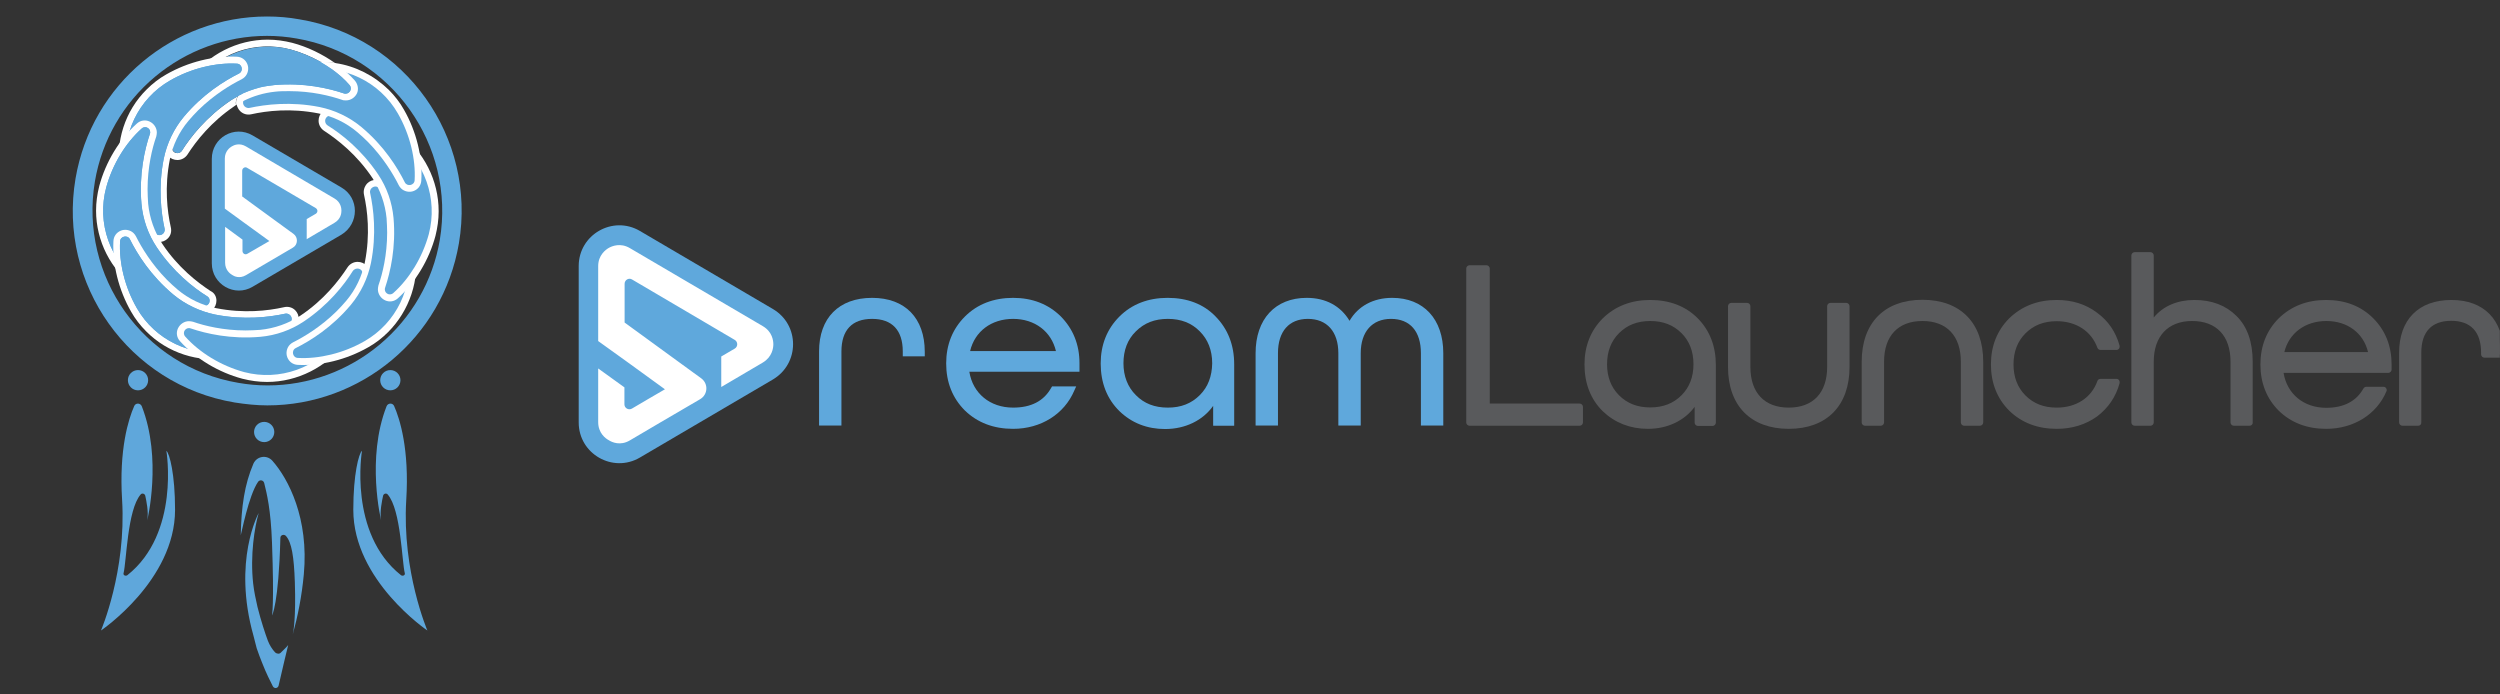 <svg width="324" height="90" viewBox="0 0 324 90" fill="none" xmlns="http://www.w3.org/2000/svg">
<rect x="0" y="0" width="324" height="90" fill="#333333" stroke="none"/>
<g clip-path="url(#clip0_1410:173)">
<path d="M113.025 38.602C108.725 38.602 106.15 41.202 106.15 45.552V55.152H109.05V45.552C109.05 42.777 110.425 41.327 113.025 41.327C115.625 41.327 117 42.802 117 45.552V46.177H119.85V45.602C119.85 41.227 117.3 38.602 113.025 38.602Z" fill="#5FA8DC"/>
<path d="M131.3 38.602C128.8 38.602 126.675 39.402 125.05 41.027C123.45 42.627 122.625 44.677 122.625 47.102C122.625 49.552 123.45 51.602 125.05 53.202C126.675 54.777 128.775 55.577 131.3 55.577C134.9 55.577 137.925 53.677 139.225 50.627L139.475 50.077H136.35L136.225 50.277C135.275 51.977 133.625 52.827 131.3 52.827C128.3 52.827 126.075 50.977 125.625 48.177H139.9V47.077C139.9 44.652 139.075 42.627 137.475 41.002C135.875 39.427 133.8 38.602 131.3 38.602ZM125.725 45.502C126.325 42.952 128.475 41.327 131.3 41.327C134.1 41.327 136.25 42.952 136.85 45.502H125.725Z" fill="#5FA8DC"/>
<path d="M151.325 38.602C148.825 38.602 146.7 39.402 145.075 41.027C143.475 42.627 142.65 44.677 142.65 47.102C142.65 49.627 143.475 51.702 145.075 53.277C146.675 54.827 148.675 55.602 151 55.602C153.625 55.602 155.9 54.477 157.225 52.602V55.177H159.95V47.202C159.95 44.702 159.125 42.627 157.525 41.002C155.975 39.402 153.875 38.602 151.325 38.602ZM155.5 51.202C154.4 52.302 153.05 52.827 151.35 52.827C149.65 52.827 148.275 52.302 147.2 51.202C146.15 50.152 145.6 48.752 145.6 47.077C145.6 45.402 146.125 44.002 147.2 42.952C148.3 41.852 149.65 41.327 151.35 41.327C153.05 41.327 154.425 41.852 155.5 42.952C156.55 44.002 157.1 45.402 157.1 47.077C157.075 48.777 156.55 50.152 155.5 51.202Z" fill="#5FA8DC"/>
<path d="M180.425 38.602C177.975 38.602 176 39.677 174.9 41.577C173.75 39.652 171.825 38.602 169.35 38.602C165.275 38.602 162.725 41.352 162.725 45.777V55.152H165.625V45.777C165.625 42.952 167.05 41.327 169.5 41.327C171.975 41.327 173.45 42.977 173.45 45.777V55.152H176.35V45.777C176.35 43.002 177.825 41.327 180.275 41.327C182.75 41.327 184.15 42.952 184.15 45.777V55.152H187.05V45.777C187.05 41.352 184.5 38.602 180.425 38.602Z" fill="#5FA8DC"/>
<path d="M100.175 40.052L82.925 29.927C79.425 27.877 75 30.402 75 34.477V54.752C75 58.827 79.425 61.352 82.925 59.302L100.175 49.177C103.65 47.102 103.65 42.102 100.175 40.052Z" fill="#5FA8DC"/>
<path d="M81.625 57.077L85.575 54.752L90.75 51.727C91.75 51.127 91.825 49.727 90.875 49.027L89.875 48.302L80.95 41.802V36.777C80.95 36.277 81.5 35.952 81.925 36.227L95.225 44.052C95.65 44.302 95.65 44.927 95.225 45.177L93.475 46.202V50.152L93.525 50.127L98.875 46.977C100.075 46.252 100.225 45.102 100.225 44.627C100.225 44.152 100.1 43.002 98.875 42.277L81.625 32.152C80.4 31.427 79.3 31.902 78.9 32.127C78.5 32.352 77.525 33.077 77.525 34.477V42.152V44.177V44.202L81.075 46.752L86.175 50.452L84.025 51.702L81.9 52.952C81.475 53.202 80.925 52.902 80.925 52.402V50.202L77.525 47.752V54.702C77.525 56.127 78.475 56.827 78.9 57.052C79.325 57.327 80.4 57.802 81.625 57.077Z" fill="white"/>
<path d="M204.725 54.752H190.45V34.802H192.65V52.727H204.725V54.752Z" fill="#595A5C"/>
<path d="M204.725 55.177H190.45C190.225 55.177 190.025 54.977 190.025 54.752V34.802C190.025 34.577 190.225 34.377 190.45 34.377H192.65C192.875 34.377 193.075 34.577 193.075 34.802V52.302H204.725C204.95 52.302 205.15 52.502 205.15 52.727V54.752C205.15 54.977 204.95 55.177 204.725 55.177ZM190.875 54.327H204.3V53.152H192.65C192.425 53.152 192.225 52.952 192.225 52.727V35.227H190.875V54.327V54.327Z" fill="#595A5C"/>
<path d="M221.95 54.752H220.05V51.178H220C219 53.627 216.575 55.153 213.575 55.153C211.375 55.153 209.525 54.428 208.025 52.977C206.525 51.502 205.775 49.602 205.775 47.203C205.775 44.928 206.55 43.028 208.025 41.528C209.55 40.028 211.5 39.278 213.875 39.278C216.25 39.278 218.2 40.002 219.7 41.502C221.2 43.002 221.95 44.928 221.95 47.303V54.752V54.752ZM213.875 53.252C215.675 53.252 217.1 52.678 218.225 51.553C219.35 50.428 219.9 48.953 219.9 47.227C219.9 45.502 219.35 44.028 218.225 42.903C217.1 41.778 215.675 41.203 213.875 41.203C212.075 41.203 210.65 41.778 209.525 42.903C208.4 44.028 207.85 45.502 207.85 47.227C207.85 48.953 208.4 50.428 209.525 51.553C210.65 52.678 212.075 53.252 213.875 53.252Z" fill="#595A5C"/>
<path d="M213.575 55.577C211.275 55.577 209.3 54.802 207.725 53.302C206.15 51.752 205.35 49.702 205.35 47.227C205.35 44.852 206.15 42.827 207.725 41.252C209.35 39.677 211.4 38.877 213.875 38.877C216.375 38.877 218.45 39.677 220 41.227C221.575 42.802 222.375 44.852 222.375 47.327V54.777C222.375 55.002 222.175 55.202 221.95 55.202H220.05C219.825 55.202 219.625 55.002 219.625 54.777V52.727C218.325 54.502 216.125 55.577 213.575 55.577ZM213.875 39.702C211.625 39.702 209.75 40.427 208.325 41.827C206.9 43.227 206.2 45.052 206.2 47.202C206.2 49.452 206.925 51.277 208.325 52.652C209.75 54.002 211.5 54.702 213.575 54.702C216.4 54.702 218.675 53.327 219.625 51.002C219.7 50.852 219.85 50.752 220.025 50.752H220.075C220.3 50.752 220.5 50.952 220.5 51.177V54.327H221.55V47.302C221.55 45.027 220.85 43.252 219.425 41.802C218 40.427 216.15 39.702 213.875 39.702ZM213.875 53.677C212 53.677 210.425 53.052 209.225 51.852C208.025 50.652 207.425 49.102 207.425 47.227C207.425 45.352 208.025 43.802 209.225 42.602C210.45 41.377 212 40.777 213.875 40.777C215.75 40.777 217.325 41.402 218.525 42.602C219.725 43.802 220.325 45.352 220.325 47.227C220.325 49.102 219.725 50.652 218.525 51.852C217.325 53.052 215.75 53.677 213.875 53.677ZM213.875 41.602C212.2 41.602 210.875 42.127 209.825 43.177C208.8 44.202 208.275 45.552 208.275 47.202C208.275 48.852 208.8 50.202 209.825 51.227C210.9 52.302 212.225 52.802 213.875 52.802C215.55 52.802 216.875 52.277 217.925 51.227C218.95 50.202 219.475 48.852 219.475 47.202C219.475 45.552 218.95 44.202 217.925 43.177C216.875 42.127 215.55 41.602 213.875 41.602Z" fill="#595A5C"/>
<path d="M237.225 39.677H239.275V47.552C239.275 52.427 236.375 55.152 231.825 55.152C227.275 55.152 224.375 52.427 224.375 47.552V39.677H226.425V47.552C226.425 51.177 228.5 53.252 231.825 53.252C235.15 53.252 237.225 51.177 237.225 47.552V39.677V39.677Z" fill="#595A5C"/>
<path d="M231.825 55.577C226.9 55.577 223.95 52.577 223.95 47.552V39.677C223.95 39.452 224.15 39.252 224.375 39.252H226.425C226.65 39.252 226.85 39.452 226.85 39.677V47.552C226.85 50.902 228.675 52.827 231.825 52.827C234.975 52.827 236.8 50.902 236.8 47.552V39.677C236.8 39.452 237 39.252 237.225 39.252H239.275C239.5 39.252 239.7 39.452 239.7 39.677V47.552C239.7 52.577 236.75 55.577 231.825 55.577ZM224.825 40.102V47.552C224.825 52.102 227.375 54.727 231.85 54.727C236.325 54.727 238.875 52.102 238.875 47.552V40.102H237.675V47.552C237.675 51.327 235.45 53.677 231.85 53.677C228.25 53.677 226.025 51.327 226.025 47.552V40.102H224.825Z" fill="#595A5C"/>
<path d="M256.6 54.752H254.55V46.877C254.55 43.227 252.475 41.177 249.15 41.177C245.825 41.177 243.75 43.227 243.75 46.877V54.752H241.7V46.877C241.7 42.002 244.6 39.277 249.15 39.277C253.7 39.277 256.6 42.002 256.6 46.877V54.752V54.752Z" fill="#595A5C"/>
<path d="M256.6 55.177H254.55C254.325 55.177 254.125 54.977 254.125 54.752V46.877C254.125 43.527 252.3 41.602 249.15 41.602C246 41.602 244.175 43.527 244.175 46.877V54.752C244.175 54.977 243.975 55.177 243.75 55.177H241.7C241.475 55.177 241.275 54.977 241.275 54.752V46.877C241.275 41.852 244.225 38.852 249.15 38.852C254.075 38.852 257.025 41.852 257.025 46.877V54.752C257.025 54.977 256.825 55.177 256.6 55.177ZM254.975 54.327H256.175V46.877C256.175 42.327 253.625 39.702 249.15 39.702C244.675 39.702 242.125 42.327 242.125 46.877V54.327H243.325V46.877C243.325 43.052 245.5 40.752 249.15 40.752C252.8 40.752 254.975 43.052 254.975 46.877V54.327V54.327Z" fill="#595A5C"/>
<path d="M272.2 44.902C271.375 42.627 269.25 41.177 266.525 41.177C264.725 41.177 263.3 41.752 262.175 42.877C261.05 44.002 260.5 45.477 260.5 47.202C260.5 48.927 261.05 50.402 262.175 51.527C263.3 52.652 264.725 53.227 266.525 53.227C269.25 53.227 271.375 51.802 272.2 49.502H274.275C273.825 51.177 272.9 52.552 271.5 53.577C270.125 54.577 268.45 55.102 266.525 55.102C264.15 55.102 262.2 54.377 260.675 52.877C259.175 51.377 258.425 49.452 258.425 47.177C258.425 44.902 259.175 43.002 260.675 41.502C262.2 40.002 264.15 39.252 266.525 39.252C268.45 39.252 270.125 39.777 271.5 40.802C272.9 41.802 273.825 43.177 274.275 44.852H272.2V44.902Z" fill="#595A5C"/>
<path d="M266.55 55.577C264.05 55.577 262 54.777 260.4 53.227C258.825 51.652 258.025 49.627 258.025 47.227C258.025 44.852 258.825 42.827 260.4 41.252C262.025 39.677 264.075 38.877 266.55 38.877C268.575 38.877 270.325 39.427 271.775 40.527C273.225 41.577 274.2 43.002 274.7 44.802C274.725 44.927 274.7 45.077 274.625 45.177C274.55 45.277 274.425 45.352 274.3 45.352H272.225C272.05 45.352 271.9 45.252 271.825 45.077C271.05 42.927 269.075 41.627 266.55 41.627C264.875 41.627 263.55 42.152 262.5 43.202C261.475 44.227 260.95 45.577 260.95 47.227C260.95 48.877 261.475 50.227 262.5 51.252C263.575 52.327 264.9 52.827 266.55 52.827C269.075 52.827 271.05 51.552 271.825 49.377C271.875 49.202 272.05 49.102 272.225 49.102H274.3C274.425 49.102 274.55 49.152 274.625 49.277C274.7 49.377 274.725 49.527 274.7 49.652C274.225 51.427 273.225 52.877 271.775 53.977C270.3 55.027 268.55 55.577 266.55 55.577ZM266.55 39.702C264.3 39.702 262.425 40.427 261 41.827C259.575 43.227 258.875 45.052 258.875 47.202C258.875 49.377 259.6 51.202 261 52.602C262.45 54.027 264.25 54.702 266.55 54.702C268.375 54.702 269.975 54.227 271.275 53.252C272.425 52.402 273.25 51.277 273.725 49.927H272.5C271.55 52.227 269.275 53.652 266.55 53.652C264.675 53.652 263.1 53.027 261.9 51.827C260.7 50.627 260.1 49.077 260.1 47.202C260.1 45.327 260.7 43.777 261.9 42.577C263.125 41.352 264.675 40.752 266.55 40.752C269.3 40.752 271.55 42.177 272.5 44.477H273.7C273.225 43.127 272.4 42.002 271.25 41.177C269.95 40.202 268.375 39.702 266.55 39.702Z" fill="#595A5C"/>
<path d="M278.7 46.877V54.752H276.65V33.102H278.7V42.502H278.75C279.75 40.452 281.8 39.302 284.4 39.302C286.5 39.302 288.25 39.952 289.55 41.252C290.85 42.527 291.525 44.427 291.525 46.902V54.777H289.5V46.877C289.5 43.227 287.425 41.177 284.1 41.177C280.8 41.177 278.7 43.252 278.7 46.877Z" fill="#595A5C"/>
<path d="M291.55 55.177H289.5C289.275 55.177 289.075 54.977 289.075 54.752V46.877C289.075 43.527 287.25 41.602 284.1 41.602C280.975 41.602 279.125 43.577 279.125 46.877V54.752C279.125 54.977 278.925 55.177 278.7 55.177H276.65C276.425 55.177 276.225 54.977 276.225 54.752V33.102C276.225 32.877 276.425 32.677 276.65 32.677H278.7C278.925 32.677 279.125 32.877 279.125 33.102V41.152C280.325 39.677 282.175 38.877 284.4 38.877C286.65 38.877 288.475 39.577 289.85 40.952C291.25 42.327 291.95 44.327 291.95 46.902V54.777C291.975 54.977 291.775 55.177 291.55 55.177ZM289.925 54.327H291.125V46.877C291.125 44.527 290.5 42.727 289.275 41.527C288.05 40.302 286.425 39.702 284.425 39.702C282 39.702 280.1 40.777 279.15 42.677C279.075 42.827 278.925 42.902 278.775 42.902H278.725C278.5 42.902 278.3 42.702 278.3 42.477V33.527H277.1V54.327H278.3V46.877C278.3 43.102 280.525 40.752 284.125 40.752C287.775 40.752 289.95 43.052 289.95 46.877V54.327H289.925Z" fill="#595A5C"/>
<path d="M309.525 47.877H295.475C295.75 51.053 298.15 53.252 301.475 53.252C303.925 53.252 305.65 52.328 306.65 50.528H308.875C307.675 53.328 304.9 55.127 301.475 55.127C299.1 55.127 297.15 54.403 295.625 52.903C294.125 51.403 293.375 49.477 293.375 47.203C293.375 44.928 294.125 43.028 295.625 41.528C297.15 40.028 299.1 39.278 301.475 39.278C303.825 39.278 305.775 40.053 307.275 41.528C308.775 43.028 309.525 44.903 309.525 47.203V47.877ZM295.55 46.002V46.053H307.425V46.002C306.925 43.102 304.65 41.178 301.5 41.178C298.325 41.178 296.025 43.102 295.55 46.002Z" fill="#595A5C"/>
<path d="M301.475 55.577C298.975 55.577 296.925 54.777 295.325 53.227C293.75 51.652 292.95 49.627 292.95 47.227C292.95 44.852 293.75 42.827 295.325 41.252C296.95 39.677 299 38.877 301.475 38.877C303.95 38.877 306 39.677 307.575 41.252C309.15 42.827 309.95 44.852 309.95 47.227V47.902C309.95 48.127 309.75 48.327 309.525 48.327H295.95C296.4 51.052 298.55 52.852 301.475 52.852C303.75 52.852 305.375 52.002 306.3 50.352C306.375 50.227 306.525 50.127 306.675 50.127H308.9C309.05 50.127 309.175 50.202 309.25 50.327C309.325 50.452 309.35 50.602 309.275 50.727C308.025 53.702 305.025 55.577 301.475 55.577ZM301.475 39.702C299.225 39.702 297.35 40.427 295.925 41.827C294.5 43.227 293.8 45.052 293.8 47.202C293.8 49.377 294.525 51.202 295.925 52.602C297.375 54.027 299.175 54.702 301.475 54.702C304.425 54.702 306.95 53.277 308.225 50.952H306.9C305.8 52.752 303.975 53.677 301.475 53.677C297.975 53.677 295.35 51.302 295.05 47.927C295.05 47.802 295.075 47.702 295.15 47.602C295.225 47.527 295.35 47.477 295.45 47.477H309.075V47.227C309.075 45.077 308.35 43.277 306.95 41.852C305.575 40.427 303.725 39.702 301.475 39.702ZM307.4 46.477H295.525C295.3 46.477 295.1 46.277 295.1 46.052V46.002C295.1 45.977 295.1 45.952 295.1 45.927C295.625 42.777 298.125 40.752 301.475 40.752C304.8 40.752 307.275 42.777 307.8 45.927C307.8 45.952 307.8 45.977 307.8 46.002V46.052C307.825 46.302 307.625 46.477 307.4 46.477ZM296.05 45.627H306.9C306.3 43.152 304.225 41.602 301.5 41.602C298.75 41.602 296.65 43.177 296.05 45.627Z" fill="#595A5C"/>
<path d="M324.025 45.927H322V45.702C322 42.652 320.375 41.152 317.7 41.152C315.025 41.152 313.4 42.652 313.4 45.702V54.727H311.35V45.727C311.35 41.552 313.825 39.302 317.7 39.302C321.575 39.302 324.025 41.527 324.025 45.777V45.927V45.927Z" fill="#595A5C"/>
<path d="M313.4 55.177H311.35C311.125 55.177 310.925 54.977 310.925 54.752V45.727C310.925 41.427 313.45 38.877 317.7 38.877C321.925 38.877 324.425 41.452 324.425 45.752V45.927C324.425 46.152 324.225 46.352 324 46.352H321.975C321.75 46.352 321.55 46.152 321.55 45.927V45.702C321.55 43.002 320.2 41.577 317.675 41.577C315.15 41.577 313.8 43.002 313.8 45.702V54.727C313.825 54.977 313.65 55.177 313.4 55.177ZM311.8 54.327H313V45.727C313 42.577 314.725 40.752 317.725 40.752C320.65 40.752 322.375 42.477 322.45 45.502H323.625C323.55 41.752 321.45 39.702 317.725 39.702C313.95 39.702 311.8 41.902 311.8 45.727V54.327V54.327Z" fill="#595A5C"/>
</g>
<path d="M44.25 24.3L32.737 17.55C30.375 16.163 27.45 17.85 27.45 20.587V34.125C27.45 36.862 30.413 38.55 32.737 37.163L44.25 30.413C46.575 28.988 46.575 25.65 44.25 24.3Z" fill="#5FA8DC"/>
<path d="M31.875 35.663L34.5 34.125L37.95 32.1C38.625 31.725 38.663 30.75 38.025 30.3L37.35 29.812L31.387 25.462V22.125C31.387 21.788 31.762 21.562 32.025 21.75L40.913 26.962C41.212 27.15 41.212 27.525 40.913 27.712L39.75 28.387V31.012L39.788 30.975L43.35 28.875C44.175 28.387 44.25 27.637 44.25 27.3C44.25 27 44.175 26.212 43.35 25.725L31.875 18.975C31.05 18.488 30.337 18.788 30.038 18.975C29.775 19.125 29.137 19.613 29.137 20.55V25.688V27.038L31.5 28.762L34.913 31.238L33.487 32.062L32.062 32.888C31.762 33.075 31.425 32.85 31.425 32.513V31.05L29.175 29.4V34.05C29.175 34.987 29.812 35.475 30.075 35.625C30.337 35.812 31.05 36.15 31.875 35.663Z" fill="white"/>
<path d="M34.612 4.65C35.888 4.65 37.163 4.763 38.438 4.988C50.737 7.088 59.062 18.788 57 31.087C56.1 36.413 53.325 41.212 49.2 44.663C45.112 48.075 39.975 49.95 34.688 49.95C33.413 49.95 32.138 49.837 30.863 49.612C18.562 47.513 10.238 35.812 12.3 23.512C13.2 18.188 15.975 13.387 20.1 9.938C24.188 6.525 29.325 4.65 34.612 4.65ZM34.612 2.138C22.538 2.138 11.887 10.838 9.788 23.137C7.463 36.862 16.725 49.875 30.413 52.163C31.837 52.388 33.263 52.538 34.65 52.538C46.725 52.538 57.375 43.837 59.475 31.538C61.8 17.812 52.538 4.8 38.85 2.513C37.425 2.25 36 2.138 34.612 2.138Z" fill="#5FA8DC"/>
<path d="M43.425 8.175C42.788 8.063 42.188 8.025 41.55 8.025C40.35 7.35 39.038 6.788 37.65 6.413C33.075 5.175 28.163 6.9 25.387 10.762C23.512 13.312 22.462 16.387 22.312 19.163C22.275 19.837 23.175 20.1 23.55 19.538C24.675 17.775 26.7 15.15 29.887 13.012C30.188 12.787 30.525 12.6 30.863 12.45C30.675 12.713 30.6 12.975 30.562 13.275C30.562 13.387 30.562 13.5 30.6 13.613C30.525 13.65 30.45 13.688 30.375 13.762C27.375 15.787 25.425 18.262 24.3 20.025C24 20.475 23.512 20.738 22.988 20.738C22.538 20.738 22.125 20.55 21.825 20.25C21.525 19.95 21.375 19.538 21.413 19.125C21.562 16.087 22.725 12.863 24.637 10.238C27 7.05 30.75 5.138 34.688 5.138C35.775 5.138 36.825 5.288 37.875 5.55C39.862 6.075 41.775 7.013 43.425 8.175Z" fill="white"/>
<path d="M41.55 8.025C40.913 8.025 40.312 8.063 39.675 8.175C36.487 8.663 33.375 10.125 31.125 12.188C31.05 12.262 30.975 12.338 30.9 12.45C30.562 12.637 30.262 12.825 29.925 13.012C26.738 15.15 24.675 17.775 23.587 19.538C23.212 20.1 22.312 19.837 22.35 19.163C22.5 16.425 23.55 13.312 25.425 10.762C28.238 6.938 33.112 5.213 37.688 6.413C39.038 6.788 40.35 7.35 41.55 8.025Z" fill="#5FA8DC"/>
<path d="M21.75 30.9C21.45 31.2 21.038 31.387 20.587 31.35C20.175 31.35 19.762 31.163 19.5 30.825C17.475 28.575 16.012 25.462 15.525 22.275C14.925 18.375 16.2 14.363 19.012 11.588C19.762 10.838 20.625 10.162 21.562 9.637C24.375 8.025 27.712 7.2 30.712 7.35C31.35 7.387 31.837 7.762 32.062 8.325C32.288 8.887 32.138 9.562 31.725 9.975C31.613 10.088 31.462 10.2 31.312 10.275C29.887 10.988 27.75 12.262 25.688 14.287C25.238 14.738 24.825 15.188 24.413 15.675C23.212 17.1 22.387 18.825 22.012 20.663C21.3 24.262 21.675 27.375 22.125 29.4C22.275 30 22.125 30.525 21.75 30.9Z" fill="white"/>
<path d="M20.175 30.262C18.337 28.238 16.913 25.275 16.425 22.163C15.675 17.475 17.925 12.787 22.05 10.425C24.788 8.85 27.975 8.1 30.712 8.25C31.387 8.287 31.575 9.225 30.975 9.525C29.1 10.463 26.288 12.188 23.812 15.15C22.538 16.688 21.637 18.562 21.225 20.55C20.475 24.3 20.887 27.6 21.337 29.663C21.45 30.337 20.625 30.75 20.175 30.262Z" fill="#5FA8DC"/>
<path d="M20.175 30.262C18.337 28.238 16.913 25.275 16.425 22.163C15.675 17.475 17.925 12.787 22.05 10.425C24.788 8.85 27.975 8.1 30.712 8.25C31.387 8.287 31.575 9.225 30.975 9.525C29.1 10.463 26.288 12.188 23.812 15.15C22.538 16.688 21.637 18.562 21.225 20.55C20.475 24.3 20.887 27.6 21.337 29.663C21.45 30.337 20.625 30.75 20.175 30.262Z" fill="#5FA8DC"/>
<path d="M28.05 38.962C28.05 39.413 27.863 39.825 27.562 40.125C27.262 40.425 26.85 40.575 26.438 40.538C23.4 40.388 20.175 39.225 17.55 37.312C14.363 34.987 12.45 31.238 12.45 27.3C12.45 26.212 12.6 25.163 12.863 24.113C13.688 21 15.488 18.038 17.738 16.012C18.188 15.6 18.825 15.488 19.387 15.75C19.95 16.012 20.325 16.575 20.325 17.175C20.325 17.363 20.288 17.512 20.25 17.7C19.725 19.2 19.125 21.637 19.125 24.525C19.125 25.163 19.163 25.762 19.2 26.4C19.387 28.275 20.025 30.075 21.038 31.613C23.062 34.65 25.575 36.6 27.3 37.725C27.788 37.95 28.05 38.438 28.05 38.962Z" fill="white"/>
<path d="M26.475 39.638C23.738 39.488 20.625 38.438 18.075 36.563C14.25 33.788 12.525 28.913 13.762 24.3C14.588 21.263 16.312 18.488 18.375 16.65C18.9 16.2 19.65 16.725 19.425 17.363C18.75 19.35 18 22.613 18.337 26.438C18.525 28.463 19.2 30.375 20.325 32.063C22.462 35.25 25.087 37.313 26.85 38.4C27.45 38.775 27.15 39.675 26.475 39.638Z" fill="#5FA8DC"/>
<path d="M26.475 39.638C23.738 39.488 20.625 38.438 18.075 36.563C14.25 33.788 12.525 28.913 13.762 24.3C14.588 21.263 16.312 18.488 18.375 16.65C18.9 16.2 19.65 16.725 19.425 17.363C18.75 19.35 18 22.613 18.337 26.438C18.525 28.463 19.2 30.375 20.325 32.063C22.462 35.25 25.087 37.313 26.85 38.4C27.45 38.775 27.15 39.675 26.475 39.638Z" fill="#5FA8DC"/>
<path d="M38.25 40.2C38.55 40.5 38.737 40.913 38.7 41.362C38.7 41.775 38.513 42.188 38.175 42.45C35.925 44.475 32.812 45.938 29.625 46.425C25.725 47.025 21.712 45.75 18.938 42.938C18.188 42.188 17.512 41.325 16.988 40.388C15.375 37.575 14.55 34.237 14.7 31.238C14.738 30.6 15.113 30.113 15.675 29.887C16.238 29.663 16.913 29.812 17.325 30.225C17.438 30.337 17.55 30.488 17.625 30.637C18.337 32.062 19.613 34.2 21.637 36.263C22.087 36.712 22.538 37.125 23.025 37.538C24.45 38.737 26.175 39.562 28.012 39.938C31.613 40.65 34.725 40.275 36.75 39.825C37.312 39.675 37.875 39.825 38.25 40.2Z" fill="white"/>
<path d="M37.575 41.813C35.55 43.65 32.587 45.075 29.475 45.563C24.788 46.313 20.1 44.063 17.738 39.938C16.163 37.2 15.412 34.013 15.562 31.275C15.6 30.6 16.538 30.413 16.837 31.013C17.775 32.888 19.5 35.7 22.462 38.175C24 39.45 25.875 40.35 27.863 40.763C31.613 41.513 34.913 41.1 36.975 40.65C37.65 40.538 38.1 41.363 37.575 41.813Z" fill="#5FA8DC"/>
<path d="M37.575 41.813C35.55 43.65 32.587 45.075 29.475 45.563C24.788 46.313 20.1 44.063 17.738 39.938C16.163 37.2 15.412 34.013 15.562 31.275C15.6 30.6 16.538 30.413 16.837 31.013C17.775 32.888 19.5 35.7 22.462 38.175C24 39.45 25.875 40.35 27.863 40.763C31.613 41.513 34.913 41.1 36.975 40.65C37.65 40.538 38.1 41.363 37.575 41.813Z" fill="#5FA8DC"/>
<path d="M34.612 49.5C33.525 49.5 32.475 49.35 31.425 49.087C28.312 48.263 25.35 46.462 23.325 44.212C22.913 43.763 22.8 43.125 23.062 42.562C23.325 42 23.887 41.625 24.488 41.625C24.675 41.625 24.825 41.663 25.012 41.7C26.512 42.225 28.95 42.825 31.837 42.825C32.475 42.825 33.075 42.788 33.712 42.75C35.587 42.562 37.388 41.925 38.925 40.913C41.962 38.888 43.913 36.375 45.038 34.65C45.337 34.2 45.825 33.938 46.35 33.938C46.8 33.938 47.212 34.125 47.513 34.425C47.812 34.725 47.962 35.138 47.925 35.55C47.775 38.587 46.612 41.812 44.7 44.438C42.3 47.587 38.55 49.5 34.612 49.5Z" fill="white"/>
<path d="M46.987 35.475C46.837 38.212 45.788 41.325 43.913 43.875C41.1 47.7 36.225 49.425 31.65 48.225C28.613 47.4 25.837 45.675 24 43.612C23.55 43.087 24.075 42.337 24.712 42.562C26.7 43.237 29.925 43.987 33.75 43.65C35.775 43.462 37.688 42.788 39.375 41.663C42.562 39.525 44.625 36.9 45.712 35.138C46.125 34.538 47.025 34.8 46.987 35.475Z" fill="#5FA8DC"/>
<path d="M50.288 43.05C49.538 43.8 48.675 44.475 47.737 45C44.925 46.612 41.587 47.438 38.587 47.288C37.95 47.25 37.462 46.875 37.237 46.312C37.013 45.75 37.163 45.075 37.575 44.663C37.688 44.55 37.837 44.438 37.987 44.362C39.413 43.65 41.55 42.375 43.612 40.35C44.062 39.9 44.475 39.45 44.888 38.962C46.087 37.538 46.913 35.812 47.288 33.975C48 30.375 47.625 27.262 47.175 25.238C47.062 24.712 47.212 24.188 47.587 23.775C47.888 23.475 48.3 23.288 48.75 23.325C49.163 23.325 49.575 23.512 49.837 23.85C51.862 26.1 53.325 29.212 53.812 32.4C54.413 36.225 53.1 40.237 50.288 43.05Z" fill="white"/>
<path d="M49.125 24.375C50.962 26.4 52.388 29.363 52.875 32.475C53.625 37.163 51.375 41.85 47.25 44.212C44.513 45.788 41.325 46.538 38.587 46.388C37.913 46.35 37.725 45.413 38.325 45.112C40.2 44.175 43.013 42.45 45.487 39.487C46.763 37.95 47.663 36.075 48.075 34.087C48.825 30.337 48.413 27.038 47.962 24.975C47.85 24.337 48.675 23.887 49.125 24.375Z" fill="#5FA8DC"/>
<path d="M56.85 27.375C56.85 28.462 56.7 29.512 56.438 30.562C55.612 33.675 53.812 36.638 51.562 38.663C51.112 39.075 50.475 39.188 49.913 38.925C49.35 38.663 48.975 38.1 48.975 37.5C48.975 37.312 49.013 37.163 49.05 36.975C49.575 35.475 50.175 33.038 50.175 30.15C50.175 29.512 50.138 28.913 50.1 28.275C49.913 26.4 49.275 24.6 48.263 23.062C46.237 20.025 43.725 18.075 42 16.95C41.55 16.65 41.288 16.163 41.288 15.637C41.288 15.188 41.475 14.775 41.775 14.475C42.075 14.175 42.487 14.025 42.9 14.062C45.938 14.213 49.163 15.375 51.788 17.288C54.938 19.65 56.85 23.4 56.85 27.375Z" fill="white"/>
<path d="M42.825 15C45.562 15.15 48.675 16.2 51.225 18.075C55.05 20.887 56.775 25.762 55.575 30.337C54.75 33.375 53.025 36.15 50.962 37.987C50.438 38.438 49.688 37.913 49.913 37.275C50.587 35.288 51.337 32.062 51 28.238C50.812 26.212 50.138 24.3 49.013 22.613C46.875 19.425 44.25 17.363 42.487 16.275C41.85 15.863 42.15 14.963 42.825 15Z" fill="#5FA8DC"/>
<path d="M54.6 23.4C54.562 24.038 54.188 24.525 53.625 24.75C53.062 24.975 52.388 24.825 51.975 24.413C51.862 24.3 51.75 24.15 51.675 24C50.962 22.575 49.688 20.438 47.663 18.375C47.212 17.925 46.763 17.512 46.275 17.1C44.85 15.9 43.125 15.075 41.288 14.7C37.688 13.988 34.575 14.363 32.55 14.812C32.025 14.925 31.5 14.775 31.125 14.4C30.9 14.175 30.75 13.875 30.675 13.575C30.637 13.463 30.637 13.35 30.637 13.238C30.637 12.938 30.75 12.637 30.938 12.412C31.012 12.338 31.087 12.225 31.163 12.15C33.413 10.125 36.525 8.663 39.712 8.175C40.35 8.063 40.95 8.025 41.587 8.025C42.225 8.025 42.862 8.063 43.462 8.175C46.05 8.55 48.487 9.788 50.4 11.662C51.15 12.412 51.825 13.275 52.35 14.213C53.962 17.025 54.788 20.363 54.6 23.4Z" fill="white"/>
<path d="M31.725 12.825C33.75 10.988 36.712 9.563 39.825 9.075C44.513 8.325 49.2 10.575 51.562 14.7C53.138 17.438 53.888 20.625 53.737 23.363C53.7 24.038 52.763 24.225 52.462 23.625C51.525 21.75 49.8 18.938 46.837 16.462C45.3 15.188 43.425 14.287 41.438 13.875C37.688 13.125 34.388 13.537 32.325 13.988C31.65 14.1 31.2 13.275 31.725 12.825Z" fill="#5FA8DC"/>
<path d="M45.975 10.425C45.675 10.088 45.337 9.75 45 9.45C44.513 9 43.987 8.588 43.425 8.175C42.788 8.063 42.188 8.025 41.55 8.025C40.913 8.025 40.312 8.063 39.675 8.175C36.487 8.663 33.375 10.125 31.125 12.188C31.05 12.262 30.975 12.338 30.9 12.45C30.712 12.713 30.637 12.975 30.6 13.275C30.6 13.387 30.6 13.5 30.637 13.613C30.938 13.425 31.238 13.238 31.538 13.088C32.812 12.45 34.2 12.037 35.625 11.887C36.225 11.812 36.862 11.812 37.5 11.812C40.388 11.812 42.788 12.412 44.325 12.938C44.475 13.012 44.663 13.012 44.85 13.012C45.45 13.012 46.013 12.637 46.275 12.075C46.5 11.55 46.388 10.912 45.975 10.425Z" fill="white"/>
<path d="M44.587 12.113C42.6 11.438 39.375 10.688 35.55 11.025C34.95 11.1 34.312 11.175 33.712 11.325C32.737 11.588 31.762 11.925 30.863 12.412C30.938 12.338 31.012 12.225 31.087 12.15C33.337 10.125 36.45 8.663 39.638 8.175C40.275 8.063 40.875 8.025 41.513 8.025C42.038 8.325 42.562 8.663 43.05 9C43.875 9.6 44.663 10.275 45.3 11.025C45.75 11.55 45.225 12.3 44.587 12.113Z" fill="#5FA8DC"/>
<path d="M44.587 12.113C42.6 11.438 39.375 10.688 35.55 11.025C34.95 11.1 34.312 11.175 33.712 11.325C32.737 11.588 31.762 11.925 30.863 12.412C30.938 12.338 31.012 12.225 31.087 12.15C33.337 10.125 36.45 8.663 39.638 8.175C40.275 8.063 40.875 8.025 41.513 8.025C42.038 8.325 42.562 8.663 43.05 9C43.875 9.6 44.663 10.275 45.3 11.025C45.75 11.55 45.225 12.3 44.587 12.113Z" fill="#5FA8DC"/>
<path d="M31.275 12.225C31.275 12.225 30.788 12.45 30.637 12.562C30.525 12.188 31.387 10.95 31.387 10.95L34.163 9.075L40.987 7.725L41.55 8.025L41.138 8.4C41.138 8.4 37.763 9.15 37.35 9.225C36.975 9.3 33.938 10.537 33.938 10.537L31.95 11.625L31.275 12.225Z" fill="#5FA8DC"/>
<path d="M36.413 84.562C36.225 84.787 35.888 84.75 35.663 84.562C35.25 84.112 34.95 83.625 34.725 83.062C34.388 82.162 33.825 80.475 33.375 78.675C33.15 77.7 32.925 76.65 32.812 75.638C32.4 71.963 33 68.287 33.525 66.487C33.525 66.487 30.113 72.675 32.85 82.388C32.962 82.875 33.112 83.438 33.263 84C33.487 84.675 33.75 85.35 33.975 85.912C34.5 87.263 35.025 88.275 35.362 88.95C35.55 89.287 36.038 89.213 36.112 88.838C36.45 87.3 37.35 83.588 37.35 83.588C37.163 83.85 36.788 84.188 36.413 84.562Z" fill="#5FA7DB"/>
<path d="M35.288 59.7C34.575 58.913 33.3 59.1 32.85 60.075C31.688 62.775 31.275 65.662 31.2 69.375C31.275 69.225 32.212 64.237 33.45 62.438C33.675 62.138 34.125 62.212 34.237 62.587C34.575 63.938 35.1 66.037 35.25 70.312C35.55 78.45 35.25 79.763 35.25 79.763C35.25 79.763 36.112 78.375 36.337 69.713C36.337 69.338 36.788 69.188 37.05 69.45C37.8 70.275 38.1 72.15 38.212 75.45C38.362 80.062 38.025 81.9 37.95 82.2C38.587 79.875 39.112 77.287 39.375 74.438C40.05 67.2 37.388 62.062 35.288 59.7Z" fill="#5FA7DB"/>
<path d="M34.238 57.3C34.962 57.3 35.55 56.712 35.55 55.987C35.55 55.263 34.962 54.675 34.238 54.675C33.513 54.675 32.925 55.263 32.925 55.987C32.925 56.712 33.513 57.3 34.238 57.3Z" fill="#5FA7DB"/>
<path d="M17.887 50.587C18.612 50.587 19.2 50 19.2 49.275C19.2 48.55 18.612 47.962 17.887 47.962C17.163 47.962 16.575 48.55 16.575 49.275C16.575 50 17.163 50.587 17.887 50.587Z" fill="#5FA7DB"/>
<path d="M19.087 67.425C19.087 67.425 21.038 59.438 18.375 52.65C18.188 52.2 17.587 52.2 17.4 52.612C16.65 54.3 15.412 58.237 15.825 64.8C16.387 74.025 13.088 81.713 13.088 81.713C13.088 81.713 22.688 75.225 22.688 66.075C22.688 61.462 21.975 58.763 21.562 58.425C21.562 58.425 23.363 69.112 16.5 74.55C16.275 74.7 15.938 74.55 16.012 74.287C16.387 72.862 16.5 66.075 18.225 64.088C18.413 63.862 18.75 63.975 18.825 64.237C18.975 64.95 19.275 66.3 19.087 67.425Z" fill="#5FA7DB"/>
<path d="M50.587 50.587C51.312 50.587 51.9 50 51.9 49.275C51.9 48.55 51.312 47.962 50.587 47.962C49.863 47.962 49.275 48.55 49.275 49.275C49.275 50 49.863 50.587 50.587 50.587Z" fill="#5FA7DB"/>
<path d="M49.388 67.425C49.388 67.425 47.438 59.438 50.1 52.65C50.288 52.2 50.888 52.2 51.075 52.612C51.825 54.3 53.062 58.237 52.65 64.8C52.087 74.025 55.388 81.713 55.388 81.713C55.388 81.713 45.788 75.225 45.788 66.075C45.788 61.462 46.5 58.763 46.913 58.425C46.913 58.425 45.112 69.112 51.975 74.55C52.2 74.7 52.538 74.55 52.462 74.287C52.087 72.862 51.975 66.075 50.25 64.088C50.062 63.862 49.725 63.975 49.65 64.237C49.5 64.95 49.2 66.3 49.388 67.425Z" fill="#5FA7DB"/>
<defs>
<clipPath id="clip0_1410:173">
<rect width="257.975" height="45" fill="white" transform="translate(66 22)"/>
</clipPath>
</defs>
</svg>
